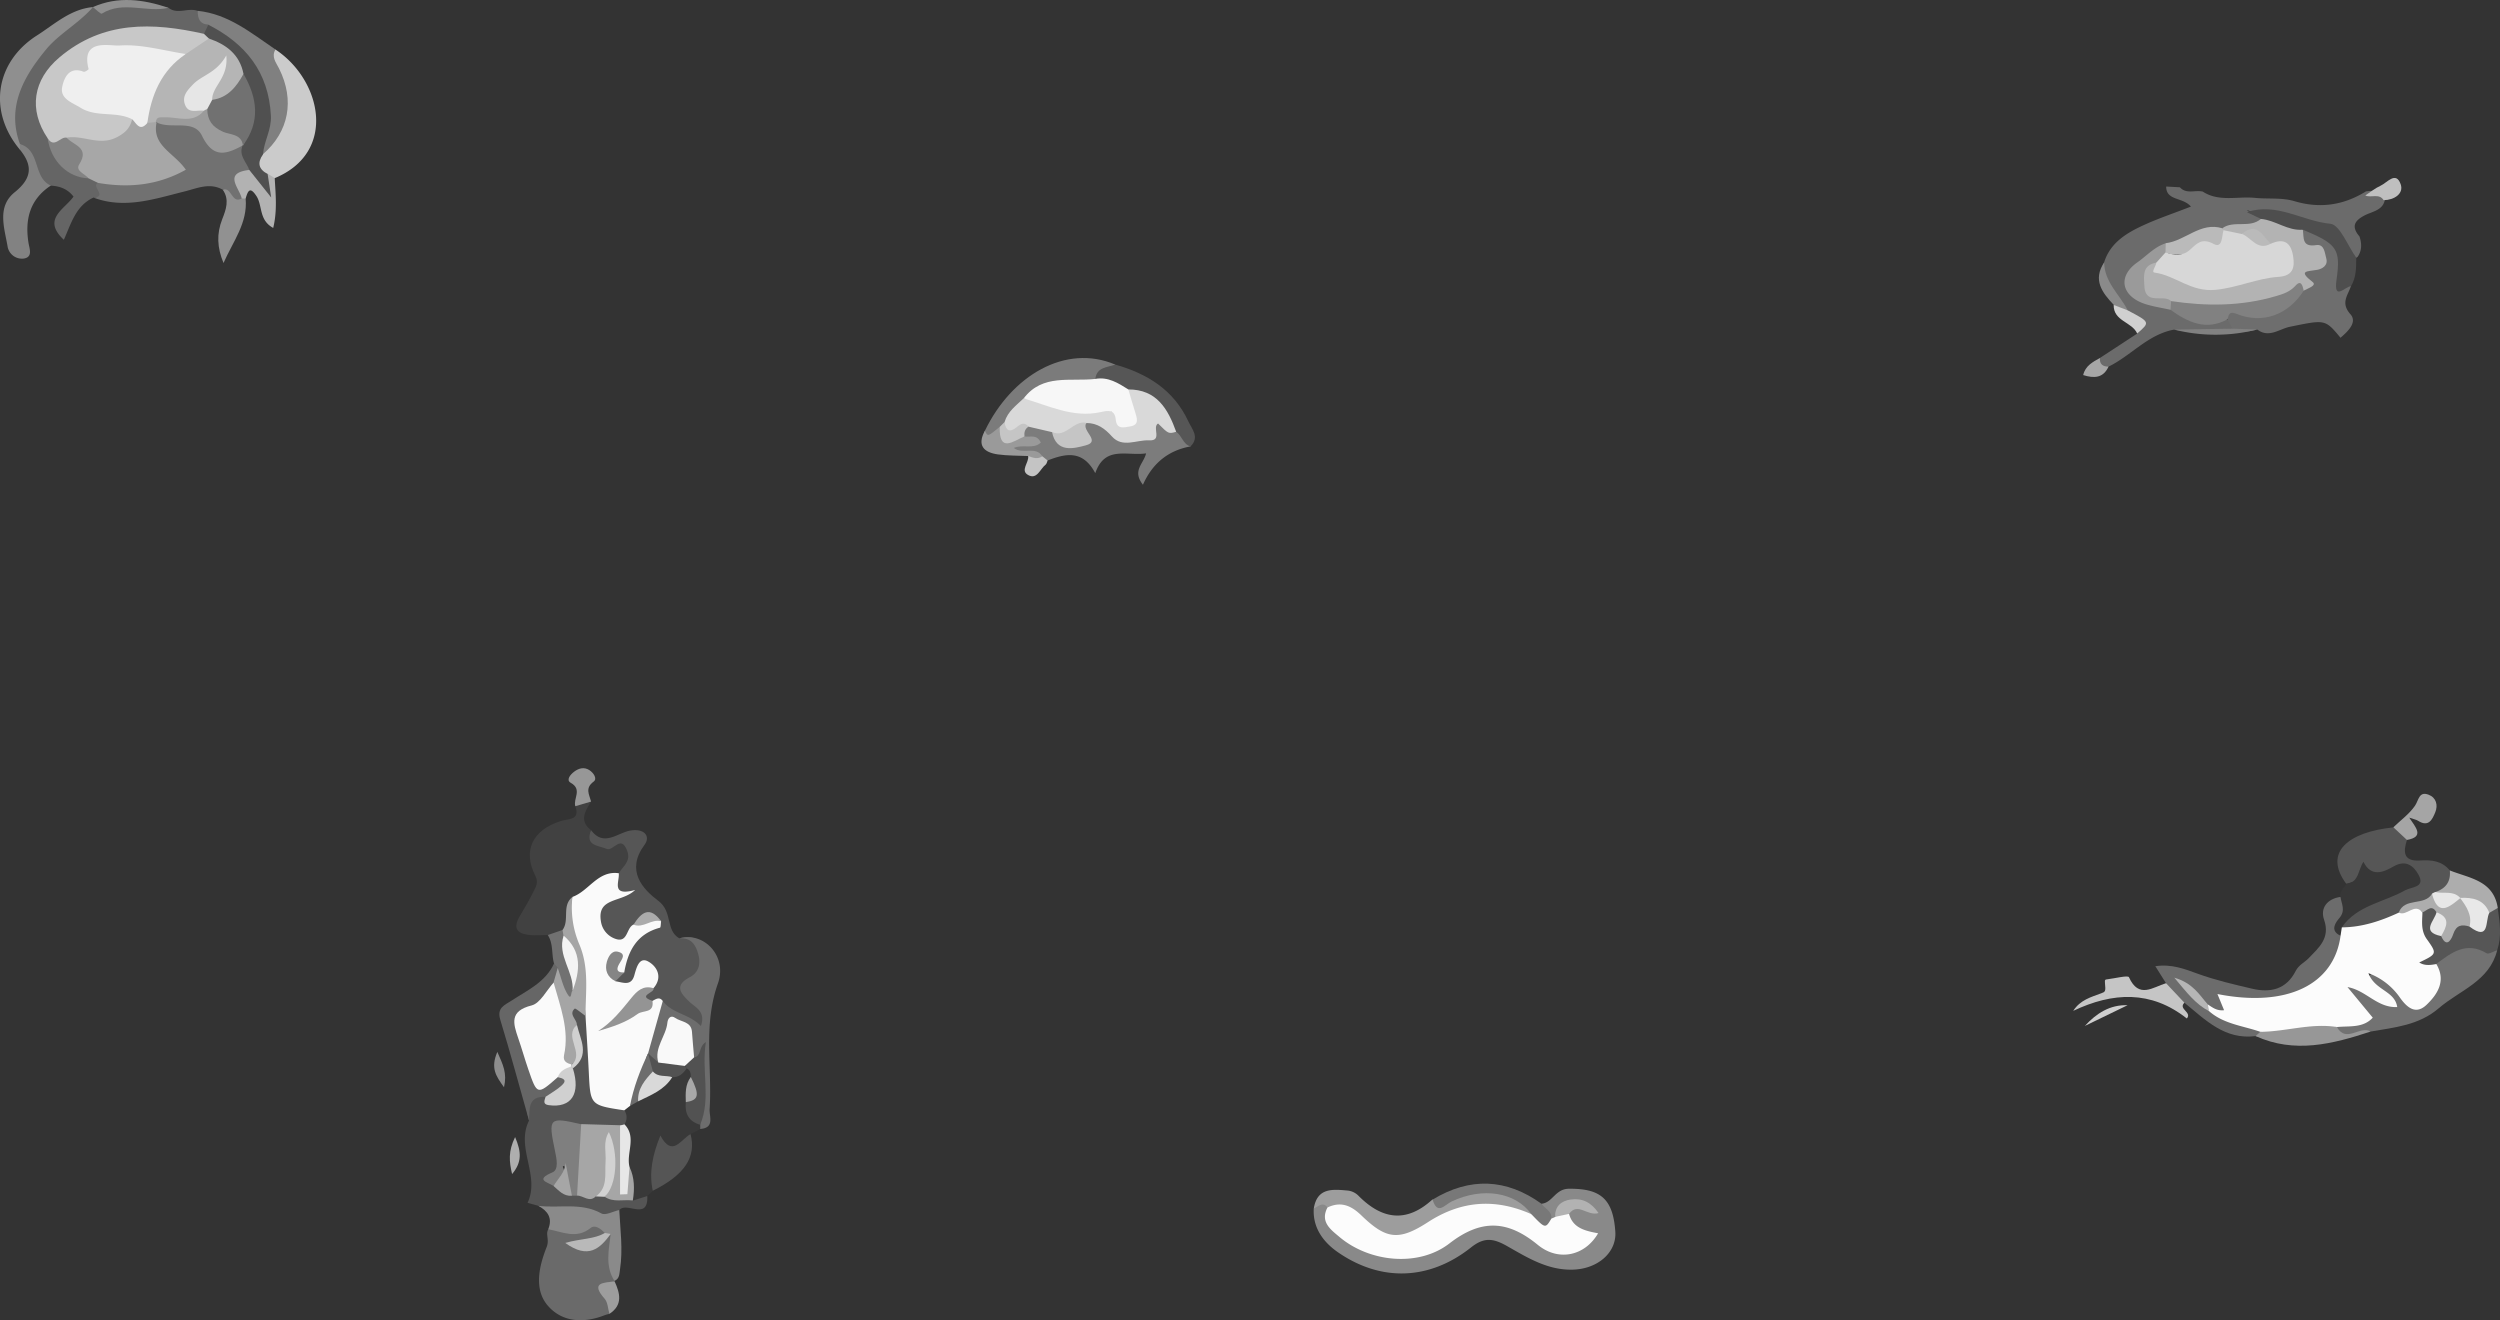 <svg id="Ebene_1" data-name="Ebene 1" xmlns="http://www.w3.org/2000/svg" viewBox="0 0 1313.67 693.73"><rect x="0" y="0" width="1313.67" height="693.73" fill="#333333" stroke="none"/><defs><style>.cls-1{fill:#898989;}.cls-1,.cls-10,.cls-11,.cls-12,.cls-13,.cls-14,.cls-15,.cls-16,.cls-17,.cls-18,.cls-19,.cls-2,.cls-20,.cls-21,.cls-22,.cls-23,.cls-24,.cls-25,.cls-26,.cls-27,.cls-28,.cls-29,.cls-3,.cls-30,.cls-31,.cls-32,.cls-33,.cls-34,.cls-35,.cls-36,.cls-37,.cls-38,.cls-39,.cls-4,.cls-40,.cls-41,.cls-42,.cls-43,.cls-44,.cls-45,.cls-46,.cls-47,.cls-48,.cls-49,.cls-5,.cls-50,.cls-51,.cls-52,.cls-53,.cls-54,.cls-55,.cls-56,.cls-57,.cls-58,.cls-59,.cls-6,.cls-60,.cls-61,.cls-62,.cls-63,.cls-64,.cls-65,.cls-66,.cls-67,.cls-68,.cls-7,.cls-8,.cls-9{fill-rule:evenodd;}.cls-2{fill:#9d9d9d;}.cls-3{fill:#787878;}.cls-4{fill:#fcfcfc;}.cls-5{fill:#b2b2b2;}.cls-6{fill:#7c7c7c;}.cls-7{fill:#7b7b7b;}.cls-8{fill:#565656;}.cls-9{fill:#9a9a9a;}.cls-10{fill:#c4c4c4;}.cls-11{fill:#d9d9d9;}.cls-12{fill:#c5c5c5;}.cls-13{fill:#f7f7f7;}.cls-14{fill:#6b6b6b;}.cls-15{fill:#6e6e6e;}.cls-16{fill:#8a8a8a;}.cls-17{fill:#d0d0d0;}.cls-18{fill:#818181;}.cls-19{fill:#a6a6a6;}.cls-20{fill:#b3b3b3;}.cls-21{fill:#4e4e4e;}.cls-22{fill:#bababa;}.cls-23{fill:#bfbfbf;}.cls-24{fill:#d7d7d7;}.cls-25{fill:#656565;}.cls-26{fill:#717171;}.cls-27{fill:#cbcbcb;}.cls-28{fill:gray;}.cls-29{fill:#8f8f8f;}.cls-30{fill:#828282;}.cls-31{fill:#919191;}.cls-32{fill:#c8c8c8;}.cls-33{fill:#a7a7a7;}.cls-34{fill:#505050;}.cls-35{fill:#838383;}.cls-36{fill:#9b9b9b;}.cls-37{fill:#efefef;}.cls-38{fill:#b5b5b5;}.cls-39{fill:#e6e6e6;}.cls-40{fill:#414141;}.cls-41{fill:#555;}.cls-42{fill:#6a6a6a;}.cls-43{fill:#393939;}.cls-44{fill:#6d6d6d;}.cls-45{fill:#666;}.cls-46{fill:#979797;}.cls-47{fill:#aeaeae;}.cls-48{fill:#8d8d8d;}.cls-49{fill:#fafafa;}.cls-50{fill:#949494;}.cls-51{fill:#858585;}.cls-52{fill:#ababab;}.cls-53{fill:#a5a5a5;}.cls-54{fill:#7f7f7f;}.cls-55{fill:#d2d2d2;}.cls-56{fill:#e7e7e7;}.cls-57{fill:#b9b9b9;}.cls-58{fill:#525252;}.cls-59{fill:#a8a8a8;}.cls-60{fill:#f9f9f9;}.cls-61{fill:#f4f4f4;}.cls-62{fill:#6c6c6c;}.cls-63{fill:#727272;}.cls-64{fill:#373737;}.cls-65{fill:#adadad;}.cls-66{fill:#cecece;}.cls-67{fill:#b6b6b6;}.cls-68{fill:#e8e8e8;}</style></defs><title>scribles1</title><path class="cls-1" d="M832.34,669.52c5.84-.5,7.17-7.81,14.41-7.87,16.48-.15,23.21,5.15,24.38,22.63.72,10.75-9.1,19.52-22.38,19.88s-24-6.44-34.69-12.49c-7.15-4-11.88-4.63-18.75.82-21.83,17.31-47.29,18.22-70,2.49-7.44-5.16-13.28-12.7-12.64-23,2.4-3.85,5-5.63,8.37-.92,7.63,22,36,30.61,59.31,18a22.26,22.26,0,0,0,4.17-2.69c14.57-12.78,29.25-11.27,44-.41,7.76,5.71,16.12,7.66,26.41,4.38-2.31-6.13-10.53-8.06-9.48-15.23,1.21-4.26,3.88-5.72,7.91-4.43-6.84-3.61-9.12,2.64-12.64,6.28a4.56,4.56,0,0,1-3.29.76C834.68,675.64,831.43,673.89,832.34,669.52Z" transform="translate(-22.33 -37)"/><path class="cls-2" d="M719.86,671.45c-2.62-3.3-4.81-.25-7.16.48,1.82-11,10-10,17.86-9.33a9.43,9.43,0,0,1,5.46,2.58c12.43,12.64,25.3,14.63,39,2.11,5.09,2.83,9-1.26,12.71-3,11.73-5.49,22.76-2.09,33.77,1.5,3.78,1.23,7.81,3.74,5.65,9.27-3.63,2.09-7.37,1-10.86-.1-15-4.66-28.55-.84-41.56,6.81-15.87,9.34-24.07,9.06-38.24-2.85C731.4,674.61,725.24,674.27,719.86,671.45Z" transform="translate(-22.33 -37)"/><path class="cls-3" d="M827,675c-8.29-11.59-25.54-14.39-41.89-6.65-3.67,1.74-7.48,7.4-10-1,19.58-11.85,38.68-11.19,57.29,2.23,1.76,2.56,5.46,3.82,5.17,7.74,1.68,3.5.26,5.84-3.28,5.64C829.71,682.65,827,679.81,827,675Z" transform="translate(-22.33 -37)"/><path class="cls-4" d="M827,675c7.34,7.65,7.36,7.66,10.54,2.31a13.86,13.86,0,0,0,2-.86c2.22-1.5,4-5.29,7.29-1.55,2.05,7.57,8.68,8.9,15.25,10.16-6.89,11.87-20.78,15-31.67,6.09-15.77-12.94-29.62-13.78-46.43-.78-16.34,12.64-42.1,9.87-57.8-3.38-4.58-3.86-10.29-7.87-6.31-15.49,7.06-3.35,12.39-1.07,17.82,4.16,13,12.55,19.58,13.51,35,3.53C790.34,667.76,808.14,666.65,827,675Z" transform="translate(-22.33 -37)"/><path class="cls-5" d="M846.81,674.86l-7.29,1.55c-.22-5.63,3.25-8.39,8.11-9.1,6-.87,10.83,1.42,14.68,7.11C856.37,676.24,851.45,668.49,846.81,674.86Z" transform="translate(-22.33 -37)"/><path class="cls-6" d="M647.91,271.58c-11.5,2.08-19.93,8.69-25,20.14-5.81-7.44.3-10.88,1.66-16.49-10.3,1.5-21.63-4.23-26.71,10.4-6.58-12.38-15.65-10.33-25.08-6.65-1.77.84-3.37.27-4.95-.56-4-4.36-9.83-2.82-14.14-3.49-3.45-7.33,8.6-3.15,5.41-9.61a5.15,5.15,0,0,1,3.33-5.61c4.65-1.44,8.75-.07,12.64,2.4,1,.7,1.74,1.65,2.7,2.34,9.49,6.88,13,5.45,14.45-5.89,5.23-3.47,9.37-.69,13.25,2.5,7.52,6.18,14.43,8.34,21.77-.72,5.35-6.61,8.89,2.58,13.67,2.52C645,264.34,647.1,267.46,647.91,271.58Z" transform="translate(-22.33 -37)"/><path class="cls-7" d="M539.87,263.33c14-29,42.36-45.86,68.47-34.76-2.52,4.45-7.23,6.35-10.93,9.43-11.28,3.34-24.44-.38-34.06,9.12-4.34,3.71-7.8,8.22-11.43,12.59-1,1.4-2.17,2.74-3.33,4.06-2.49,2.08-4,6.48-8.21,4.77C538.42,267.76,539.27,265.18,539.87,263.33Z" transform="translate(-22.33 -37)"/><path class="cls-8" d="M597.88,236.08c.78-6.28,6.3-5.94,10.46-7.51,16.8,4.76,30.73,13.31,38.39,29.78,1.92,4.14,6.11,8.36,1.18,13.23-4-1.09-4.47-5.69-7.55-7.7-8-7.66-12.7-19.58-26.15-20.18C608.75,241.2,602.22,241,597.88,236.08Z" transform="translate(-22.33 -37)"/><path class="cls-9" d="M539.87,263.33c1.46,3.18,1.46,3.18,7.74-2,1.85,8.18,8.79,3.08,13,5,2.87.56,6.56-1.4,8.64,3.25-4,3.68-9.4.69-14.2,2.8,4.69,3.68,11.51-1.26,15,4.42-2.6,4.74-5,2.36-7.47-.17-5.3-.25-10.64-.13-15.88-.85C539.25,274.74,535.62,271.06,539.87,263.33Z" transform="translate(-22.33 -37)"/><path class="cls-10" d="M562.59,276.6c2.47.93,4.94,1.91,7.47.16l2.76,2.22c-.34.72-.48,1.7-1,2.13-2.94,2.22-4.55,8.18-9.29,5.47C558.26,284.17,563.19,280,562.59,276.6Z" transform="translate(-22.33 -37)"/><path class="cls-11" d="M615.23,241.63c14.95,0,20.82,10.25,25.14,22.25-4,1.16-4,1.16-9.52-4.35-3.33,2,2.55,9.25-4.74,8.86-6.55-.35-13.92,4.12-19.45-2-3.79-4.22-7.7-7.08-13.43-7.12-5.7,2.87-9.71,12.11-18.1,4.8L562.8,261.2c-3.66-1.38-4.68,2.92-7.39,3.46-5,1-7.51-.37-5.21-5.9,1.6-5.53,6.14-8.71,10-12.44,18.42,1.71,36.73,4.06,54.93,8.85C616.84,251.38,612.45,246.36,615.23,241.63Z" transform="translate(-22.33 -37)"/><path class="cls-12" d="M575.13,264c7.35,3.39,11.22-6.4,18.1-4.8-3,4,7.93,9.64-.38,11.82C586.68,272.66,577.42,275.24,575.13,264Z" transform="translate(-22.33 -37)"/><path class="cls-12" d="M550.2,258.77c.62,4.54,2.62,5.78,6.41,2.66,2-1.67,4-2.91,6.19-.23-1.94,1.19-2.38,3-2.15,5.11-5.93,2.48-13.38,8.91-13-5Z" transform="translate(-22.33 -37)"/><path class="cls-13" d="M615.23,241.63c1.18,3.93,2.31,7.88,3.54,11.79,1,3.26,2.41,6.91-2.63,7.65-2.82.41-7,1.91-7.51-3.51-.53-5.58-4-4.88-8-4-14.42,3.16-27.18-3.36-40.39-7.22,9.93-13.1,24.61-8.7,37.68-10.24C604.63,234.89,609.92,238.3,615.23,241.63Z" transform="translate(-22.33 -37)"/><path class="cls-14" d="M1164.79,210.2c-13.75,2.48-22.6,13.66-34.49,19.45-1.8,1.48-3.58,1.56-5.07-.34-1.13-1.45-.66-2.91.51-4.18l19.66-12.87c3.42-7.57-4.66-8.14-7.33-12-4.83-7.89-13.9-14.09-10.1-25.39,3.25-10.29,11.64-15.34,20.56-19.46,7.71-3.56,15.82-6.26,25.06-9.85-4.26-5.07-13-2.94-13-10.54l7.2.39c3.43,3.79,8,1.31,12,2.26,8.56,5.57,18.28,2.39,27.42,3.31,6.88.69,14.09-.25,20.77,1.73,13.43,4,25.8,2.16,37.56-5.13,3.77-.54,7.41-.62,10.06,2.81,0,7-6.41,7.58-10.67,9.76-5.74,2.94-7,6.11-2.76,11.11,1.22,3.7,1.34,7.3-.95,10.68-1,.83-2.74,1.4-3.25.49-12.15-21.66-35.52-18.24-55-25.05,2.65,2.69,8.46-.53,7.89,5.58-4.75,7.26-12.87,4.1-19.27,6.26-11.16-1.61-19.74,6-29.77,8.41-4.68,1.88-7.92,5.91-12.35,8.26-4.25,2.26-6.92,6.38-6,11.31.86,4.71,5.35,5.93,9.39,7a90.77,90.77,0,0,0,10.89,2.53c9.12,6.62,19.74,7.75,30.53,8.32,1.37,2.28,3.59,4.68-1,6C1183.79,210.65,1174.24,212,1164.79,210.2Z" transform="translate(-22.33 -37)"/><path class="cls-15" d="M1257.67,187.35c-1.53,4.83-5.61,8.75-.26,14.77,3.75,4.23-1.31,9-5.22,12.36-8.16-9.87-8.1-9.52-26.61-5.77-5.5,1.12-11.06,6.12-17.15,1.42-4.4,1.18-8.78,1.86-13.06-.43l-2.5-4.94c-2.61-5.94,1-6.73,5.2-5.47,13.36,4,24-.07,32.82-10.19.88-.83,2.76-2,2.59-2.33-4.7-8,2.2-10.56,7.1-13.69-3.42-5.73-16.63-6.23-7.57-16.51,15.61,3.19,21.16,9.35,20.78,24A6.66,6.66,0,0,0,1257.67,187.35Z" transform="translate(-22.33 -37)"/><path class="cls-16" d="M1128,174.87c.09,10.38,8.12,16.86,12.38,25.19-3.73,2.41-5.55-.1-7.3-2.82C1126.93,190.79,1121.89,184.09,1128,174.87Z" transform="translate(-22.33 -37)"/><path class="cls-17" d="M1133,197.24l7.3,2.81c11.92,6.26,11.92,6.26,5.05,12.2C1142.68,206.1,1132.82,205.82,1133,197.24Z" transform="translate(-22.33 -37)"/><path class="cls-18" d="M1195.37,209.71l13.06.43a89,89,0,0,1-43.64.06Z" transform="translate(-22.33 -37)"/><path class="cls-19" d="M1125.74,225.13c-.2,3.25,1.55,4.52,4.56,4.52-2.8,6.07-7.59,6.24-13.33,4.44C1118.1,229.21,1122,227.22,1125.74,225.13Z" transform="translate(-22.33 -37)"/><path class="cls-20" d="M1232.41,157.71c.57,4.15-.6,9.29,6.93,8.09,4.43-.7,4.54,4.07,5.37,7,1.08,3.77-2.27,5.57-4.83,6-5.15.93-10.25.22-2.34,6.39,2.37,1.85-2.58,3.35-4.66,4.53-22.18,11.37-45.52,12.08-69.43,7.56-8.53-1.74-19.12-1.19-17.14-14.92.69-4.74,2.13-9,8.33-8.5,15.52,13.67,50,16.48,65.63,4.28,7.06-5.52,3.07-9.73-4.34-11.2-5.36-1.5-8.84-8.7-15.86-5.16-3.69.54-7.09.21-9.51-3.12-.16-.58-.32-1.16-.48-1.74,6.11-4.37,14.39.25,20.3-4.91C1219.26,148,1225.83,152.86,1232.41,157.71Z" transform="translate(-22.33 -37)"/><path class="cls-18" d="M1163.18,195.22c18.54,2.75,36.86,2.75,55.1-2.62,4.1-1.21,7.31-2.25,10.31-5.54s3.71.31,4.28,2.67c-8.19,12.81-21.73,17.7-35.28,12.2-3.8-1.54-4.14.29-4.74,2.85-11.3,6.14-20.82,1.59-30-5C1161.47,198.16,1161.45,196.63,1163.18,195.22Z" transform="translate(-22.33 -37)"/><path class="cls-21" d="M1232.41,157.71c-8,.68-14.36-5-22-5.67L1203,148.5c15.57-5.38,29.13,4.73,43.81,6.07,5.05.46,9.13,11.58,13.65,17.82-.05,5.15.07,10.33-2.76,15-3.06.08-9.26,8.15-7.59-3.47C1252.42,167.74,1250.34,165.16,1232.41,157.71Z" transform="translate(-22.33 -37)"/><path class="cls-9" d="M1163.18,195.22l-.32,4.57c-4.41-1-8.91-1.64-13.2-3-12.47-4-14.93-14.43-4.19-21.94,4.81-3.36,9-8.17,14.87-10a4.34,4.34,0,0,1,1.41,4.65,8.35,8.35,0,0,1-6.27,5.49c-7.53,1.36-6.63,6.82-6.34,12.36C1149.67,197.62,1159.19,191.39,1163.18,195.22Z" transform="translate(-22.33 -37)"/><path class="cls-22" d="M1160.24,169.66q.05-2.44.1-4.87c10.29-1.19,18.22-11.35,29.75-7.84l.62,1c1.44,2.22,2.06,4.6.38,6.88C1188,169.13,1165.44,172.55,1160.24,169.66Z" transform="translate(-22.33 -37)"/><path class="cls-23" d="M1265.22,139.71c2.67-1.74,5.17-3.85,8-5.11,3.44-1.52,8.07-7.92,10.59-.79,1.73,4.88-3.29,8.31-8.95,8.38C1272.44,138.38,1268.29,141.16,1265.22,139.71Z" transform="translate(-22.33 -37)"/><path class="cls-24" d="M1160.24,169.66c4.43,1.37,8.8,2.17,12.74-1.32,3.6-3.2,6.19-6.58,12.57-3.15,4.69,2.52,4.24-4.06,5.16-7.22l9.67,2c6.52-2.64,9.14,6.22,15.13,5.13,6.72-3,10.5-1,11.76,6.38,1.09,6.42-.3,10.51-7.63,11-11.28.73-21.55,5.7-33.13,6.82-13,1.26-21.05-7.59-32.07-9.07-1.8-.24.76-3.39,1-5.25Z" transform="translate(-22.33 -37)"/><path class="cls-22" d="M1215.51,165.06c-7,3.95-10.14-3.27-15.13-5.13C1208.3,153.15,1211.24,161.07,1215.51,165.06Z" transform="translate(-22.33 -37)"/><path class="cls-25" d="M110.84,41.09c4.79,3.74,10.41-.26,15.39,1.66,2.44,2.39,5.25,4.49,6.32,8a6.29,6.29,0,0,1-3.92,5.63,201.17,201.17,0,0,0-43.24-.77C69.74,57.17,58.26,66,49.34,77.65c-6.84,9-5.08,19.62-.49,29.57,2.92,10.5,7.81,19.17,19.73,21.35A10.32,10.32,0,0,1,74.29,132c3.57,8.7,3.57,8.7-2.84,8.81C62.09,145.14,59.7,154.56,55.88,163c-11.71-10.87.38-16,5.08-22.69-3.15-4.09-7.26-5.51-11.93-5.76-4,1.58-7.62-1-7.52-3.76.28-8.47-6.63-12.45-9.94-18.61-6.35-12.92-.95-38,12.06-50.55A139,139,0,0,1,71.18,40.72h0C84.42,38.54,97.63,39.41,110.84,41.09Z" transform="translate(-22.33 -37)"/><path class="cls-26" d="M71.45,140.84c7.57-.46-1.51-6.11,2.4-7.71,10.75-2.92,22.09-1.43,32.84-4.45,2.38-.67,5.46-.46,6.57-2.85,1.69-3.65-2-5.43-4.11-6.66-7.76-4.48-8.81-10.31-4.71-17.73,11.09-2.86,21.48-2.18,28.61,8,4.58,6.53,10.54,2.2,15.76,3.31A16.69,16.69,0,0,1,154,126.45c-5.85,4-3.65,9.84-3.5,15.22-7.34,6.51-6.7-4.92-11.13-5-6.92-3.85-13.44-.71-20.14.95C103.5,141.52,87.86,147,71.45,140.84Z" transform="translate(-22.33 -37)"/><path class="cls-27" d="M167.05,63c24.15,15.9,32.77,53.91-.34,67.6a10.44,10.44,0,0,1-5.39-1.19c-5.39-3.52-5.41-7.92-2.1-12.87,12.22-12.27,13.33-26.35,6.91-41.73C164.45,70.83,161.39,66.55,167.05,63Z" transform="translate(-22.33 -37)"/><path class="cls-28" d="M167.05,63c-2.2,3.92.22,6.66,1.92,10,8.38,16.76,5.09,33.31-8.44,45-2.78-3-1.18-6.18-.67-9.39,3.3-20.53-1.71-37.78-19.91-49.7-3.54-2.32-6.72-4.87-8.16-9-4.7-.22-5.56-3.39-5.57-7.22C142.39,44.37,154.38,54.4,167.05,63Z" transform="translate(-22.33 -37)"/><path class="cls-29" d="M71.18,40.72c-7.3,8.45-17.79,14-24.53,22.15-11.44,13.83-21.14,30-13.81,49.87a1.71,1.71,0,0,1,.67,1.93c-.25.61-.49.93-.74.94-16.8-20-13-46,9-60C51.06,49.69,59.41,41.78,71.18,40.72Z" transform="translate(-22.33 -37)"/><path class="cls-30" d="M32.76,115.6c0-1,0-1.92.07-2.87,10.94,3.14,6.69,17.57,16.2,21.77-11,7.3-13.69,17.71-11.72,30.14.46,2.88,2.42,7.4-2.4,8.21a7.66,7.66,0,0,1-8.52-5.92C24.75,157,20.49,145.71,30.07,138,39.16,130.66,39.64,124,32.76,115.6Z" transform="translate(-22.33 -37)"/><path class="cls-31" d="M139.36,136.7c4.82-1.73,4.56,7.64,10,4.58q1.08-1.84,2.05.05c1.16,12.84-6.63,22.49-11.63,33.88-3.38-8.17-3.7-15.38-.65-23.1C141,147.35,143.09,141.88,139.36,136.7Z" transform="translate(-22.33 -37)"/><path class="cls-5" d="M151.4,141.34l-2.05-.05c-1.26-5.69-10-13.38,4-15a8.8,8.8,0,0,1,7.74,6,22.2,22.2,0,0,1,1.85-4l3.75,2.25c.44,8.54,1.42,17.11-.8,26.23-7.58-4.09-5.55-11.61-8.74-16.63C153.7,134.81,152.6,137.19,151.4,141.34Z" transform="translate(-22.33 -37)"/><path class="cls-29" d="M110.84,41.09c-11.45,2.77-23.75-3.93-35,3.07-.61.38-3.09-2.23-4.7-3.44C84.46,34.83,97.66,36.69,110.84,41.09Z" transform="translate(-22.33 -37)"/><path class="cls-32" d="M47.39,109.69c-10.22-15.14-7.65-30.82,6.1-42.47,23-19.48,49-18.51,76-12.44,2.42-.63,3.3.74,3.66,2.79-2.14,6.1-7.59,7.52-12.89,9.17-9.55.07-18.94-1.6-28.41-2.55-8-.8-18.1-3.13-20.37,9.64-.52,3-3.21,3.46-5.7,4-3,.6-5.86,1.48-6,5.18-.11,3.94,2.86,5.76,5.82,7.33,6.41,3.41,13.44,3.94,20.51,4.32,2.52.14,4.9.87,6.43,3.18.45,10.69-10.52,18.57-23,16.22-3.54-.67-6.88-2.48-10.64-1.75C54.69,113.24,49.71,117.31,47.39,109.69Z" transform="translate(-22.33 -37)"/><path class="cls-33" d="M57.32,109.34c8.72-1.55,17.19,4.58,26.45-.25,4.62-2.41,6.88-4.95,8-9.41,2.44-.24,4.85.53,7.3.22a9,9,0,0,1,4.43.39l1.11,1c-2.58,12.37,9.24,15.93,15.37,24.9-14.76,8.26-30.08,9.68-46.17,6.91l-5-2.42c-3-1.45-8.46-1.72-7-6.38C63.86,117.79,58.35,114.42,57.32,109.34Z" transform="translate(-22.33 -37)"/><path class="cls-34" d="M132.08,57.25l-2.58-2.47L131.79,50c19.66,10,31.75,24.92,32.89,47.89.36,7.38-3.67,13.33-4.15,20.24-3.11,4.35-2.37,7.8,2.43,10.29.48,3.15,1,6.29,1.88,12.36l-11.48-14.44c-1.5-4.2-5.78-7.64-3.52-12.88-.06-.57-.12-1.14-.18-1.71,3.7-11.58,5.12-23-1.69-34.11C146.33,68,137.75,63.75,132.08,57.25Z" transform="translate(-22.33 -37)"/><path class="cls-35" d="M57.32,109.34c3.45,4,12.36,5.06,6.65,14-2.23,3.5,3,4.94,4.85,7.35-10.87-.32-19.85-9.13-21.43-21C50.9,115.18,54,108.63,57.32,109.34Z" transform="translate(-22.33 -37)"/><path class="cls-36" d="M149.85,113.44c-8.62,4.68-15.52,7-21.39-5.12-4.3-8.92-16.18-3.13-23.81-7l-.52-.2c-2.08-5.17,1.15-5.35,4.86-5.3,7,.09,14,.19,20.78-1.94A4.68,4.68,0,0,1,133,95.1c2.85,4.6,6.92,7.6,11.77,10,3.08,1.52,8.68,2.37,5.25,8.35Z" transform="translate(-22.33 -37)"/><path class="cls-37" d="M99.76,101.61c-4,4.72-5.68.28-7.94-1.93-8.51-4.4-18.78-.85-27.14-6.05-4.44-2.76-11-4.73-9.65-11.07C56,78,58.59,71.7,66.3,74.71c.61.24,2.64-1.16,2.58-1.43-4.2-16.34,11.14-12,16.3-12.37,11.44-.79,23.18,2.71,34.8,4.47A265.07,265.07,0,0,0,99.76,101.61Z" transform="translate(-22.33 -37)"/><path class="cls-38" d="M99.76,101.61c2-14.73,7.34-27.59,20.22-36.24l12.1-8.12c9.2,3.12,16.21,8.4,18.2,18.58-1.37,9.18-5.35,15.52-15.92,14.69-4.44-4.53-.33-8.26,1.08-12.19-13.79,6.77-14.38,8.42-6,16.87-5.77,7-13.67,3.19-20.52,3.45-2.8.1-4.16-.5-4.75,2.47Z" transform="translate(-22.33 -37)"/><path class="cls-26" d="M133.82,89.47c8.31-1.13,12.77-6.92,16.47-13.63,7.29,12.6,9,25.15-.31,37.61-.72-6.17-6.88-5.61-10.4-7.18-5.82-2.6-8.23-6.1-8.35-12C130.08,91.61,130.22,89.62,133.82,89.47Z" transform="translate(-22.33 -37)"/><path class="cls-39" d="M133.82,89.47l-2.59,4.84a7.46,7.46,0,0,0-1.81.9c-3.39-.58-7.85,1.69-9.77-2.93s1.11-7.8,4-10.82c4.82-5.07,12.38-6,17.59-15.32C142.46,78.12,133.73,82.21,133.82,89.47Z" transform="translate(-22.33 -37)"/><path class="cls-8" d="M332.91,473.24c6.65,8.95,13.87,1.4,20.51.21,7.51-1.34,10.9,3,7.6,7.46-10.06,13.59-1,23.26,7.31,29.51,7.58,5.73,3.64,15.4,10.93,19.64,4.74-1.08,9.07-1.35,11.48,4.23,2.11,4.91,3.16,10.42-.63,14.12-6.13,6-6,10.33,0,16.24,2.46,2.41,6.12,7.06,2.24,10.94-3.23,3.23-7,.05-10.22-1.63-4.35-2.29-9.48-3.51-12.12-8.31-.75-5.92-3.62.69-5.11-.84-9-1.83-3.35-6.56-2.09-10.45.7-2.29,2.09-5-.37-6.65-2.28-1.55-3.41,1-4.43,2.61-3.11,4.8-7.06,6.43-12.34,3.55-2.16-3.26.83-5.24,1.87-7.72,2.38-10.74,8.9-18.47,17.68-24.45-4.7-3.42-5.86,1.6-8.31,3.42-3.36,4.32-6.7,9.11-13.22,6.75-5.14-1.86-8.16-5.93-7.94-11.48.25-6.13,2.2-12.21,9.2-12.89,6.08-.59,1.4-2.18.79-3.35-1.53-2.94,0-5.66.39-8.47,3.83-7.5,3.67-11.45-6.89-11.1C333.79,484.75,325.33,482.4,332.91,473.24Z" transform="translate(-22.33 -37)"/><path class="cls-40" d="M332.91,473.24c-3.3,8.31,3.73,7.9,8.18,9.82,3.49,1.51,7.37-7.72,10.73.79,2.29,5.82-2.17,8.3-4.32,12-7.3,5.09-15.16,9.39-21.93,15.23-3.51,4.58-2.4,11.24-6.91,15.36-2.51,2-5.24,3.09-8.46,1.87-2.89,0-5.79.28-8.67.08-6.9-.48-10.31-3.05-5.91-10.24,2.58-4.22,5-8.56,7.23-13,1.27-2.47,2.46-4.71.77-8-6.75-13.14-1.42-24.19,13.58-28.77,4.09-1.25,10.07-.32,7.45-7.81,2.2-2.71,4.93-3.64,8.29-2.44C329.88,463.21,326.43,468.22,332.91,473.24Z" transform="translate(-22.33 -37)"/><path class="cls-41" d="M305.24,670.63l-5.69-1.6c6.77-14.28-6.38-28.91.77-43.19-1.57-6-2.92-11.87,5.25-14.24,14,4.42,16.09,2.72,16.57-13.74,3.69-7.31,2.7-14.59-.16-21.87-.85-3.45-2.42-7.57,1.06-9.84,3.78-2.48,6.35,1,8.58,3.75,3.55,8.6,2.62,17.87,2.19,26.59-.64,12.94,4.47,19.84,16.58,22.52,3.67,3.06,4.2,6.33.66,9.87a10.8,10.8,0,0,1-3.47,1.6c-6.77,1.44-13.49-.09-20.23-.41-4.1,0-8-1.31-13-1.83,3.37,10.35,4.06,20.12-.18,29.69,2.9,1.63,5.45,3.83,8.8,4.37,1,.12,2.07.32,3.09.51,3.46.75,6.9,1.62,10.5.81a15.69,15.69,0,0,1,4.76.22,41.59,41.59,0,0,0,12.9,1c2.76,0,5.58-.77,8.23.61.58,13.31-10.9,2.73-14.68,7.41-10.39,10-21.44-.62-32.19.85C312.4,674.1,308.63,671.92,305.24,670.63Z" transform="translate(-22.33 -37)"/><path class="cls-42" d="M342.57,727.4a20.88,20.88,0,0,0-2.39.65c-10.94,4.36-22.26,3.84-29.85-4.8-7.85-8.92-4.48-21.48-.74-31,1.53-3.9-.68-6.52.83-9.33,7.8-2.89,16.24-.51,24.18-3.09,2.67-.87,5.49,1.33,6.57,4.48-2.15,5.06-7.42,5.13-12.05,7.22,6.45.36,9.74-4.51,14.31-6.76,2.51,4.15,3.32,15.5,1.8,25.33l.06.2C338.2,715,345,721.95,342.57,727.4Z" transform="translate(-22.33 -37)"/><path class="cls-43" d="M350.45,627.78a6.41,6.41,0,0,0-.05-7.32,7.2,7.2,0,0,1,2.19-4.17,24.59,24.59,0,0,1,5.29-3.75,73.57,73.57,0,0,0,16.47-10.69c2.88-1.78,5.65-3.78,9.12-4.29,2.82.47,3.38,2.51,3.41,4.91-.51,4.64-2.87,9-1.88,13.88.54,4.43,3.66,7.45,5.93,10.94a2.65,2.65,0,0,1-.68,3l-5.09,2.68c-2.6,4.71-4.71,10.11-11.89,8.2-5.5-1.46-4.64,3.49-5.39,6-1.52,5,.9,10.8-2.56,15.61l-2.92,2.72-7.57,2.4c-4.08-5.21-2-12-4.36-17.58C349.35,642.76,348.94,635.27,350.45,627.78Z" transform="translate(-22.33 -37)"/><path class="cls-44" d="M390.26,630.24a18.05,18.05,0,0,0,0-2.24c-.74-11.39-1.51-22.74.53-34.15.53-2.95-1.79,1.06-2.62-.25-1.56-.75-2.4-2.12-3.39-3.42-3-4-.9-12.8-7.25-12.24-4.84.43-4.62,8.59-6.69,13.29a15.94,15.94,0,0,1-2.32,4.24c-4.22,1.56-5.05-1.75-6.35-4.4-.68-10.39.84-20.14,8.46-28,5,6.62,13.87,6.63,20,13.09,2.64-7.72-2.72-9.59-5.95-12.7-4.48-4.32-8.5-8.48.25-13.05,4.27-2.23,5.76-6.54,4.38-11.76-1.43-5.44-3.89-9-10.07-8.55,12.66-3.77,25.51,9.11,20.32,23.7-7.87,22.09-2.91,44.08-4.35,66.05C395,623.7,398,629.68,390.26,630.24Z" transform="translate(-22.33 -37)"/><path class="cls-45" d="M309,613.34c-9.5-.42-8.31,6.57-8.67,12.49-5-17.67-9.77-35.41-15.12-53-1.89-6.21,2.1-7.58,5.86-10,8.36-5.48,17.9-9.69,22.42-19.59,2.29-.26,3.14,1.22,3.71,3.06.48,3.18-.72,5.91-2.32,8.52-4.63,5.63-8,12.45-15.31,15.54-3.79,1.6-3.9,4.77-2.84,8.29,1.65,5.49,3.82,10.88,5.16,16.39,2.14,8.77,6.62,10,13.89,6.21,3.21.36,6.14,1.45,4.44,5.32C318.17,611.18,315.26,615.28,309,613.34Z" transform="translate(-22.33 -37)"/><path class="cls-16" d="M345.22,710.09c-5.06-7.87-2.93-16.32-2-24.68q-1.93,2-3.07-.54c-2.09-2.12-5.1-4.52-7.46-2.62-7.5,6.06-14.85,2-22.29.68,2.38-5.83-.19-9.57-5.17-12.3,11,1.39,22.47-1.95,33.14,4,2.12,1.19,6.2-1.12,9.37-1.81.5,10.37,2,20.69.39,31.13C347.75,706.5,347.93,708.84,345.22,710.09Z" transform="translate(-22.33 -37)"/><path class="cls-41" d="M365.34,662.7c-2.06-9.68-.12-18.86,4-29,6.29,11.67,10.66,2.05,15.85-.76C388.35,645,382.06,654.41,365.34,662.7Z" transform="translate(-22.33 -37)"/><path class="cls-46" d="M332.93,458.2l-8.29,2.44c-1.23-3.95,3.84-8.8-2.41-12.31-2.51-1.4-.39-4.19,1.82-5.85,2.6-1.95,5.34-2.5,8-.79,2.07,1.34,4.35,4.45,2.18,6.05C329.58,451.18,332,454.58,332.93,458.2Z" transform="translate(-22.33 -37)"/><path class="cls-26" d="M315.44,545.55l-2-2.32c-1.39-4.9-.27-10.35-3.28-14.89l7.79-2.69a7.62,7.62,0,0,1,2.31,3.27c-.05,10.12,6.62,19,5.3,29.41-1.84,5.41-4,6.89-8,1.3C314.46,555.14,318.14,549.91,315.44,545.55Z" transform="translate(-22.33 -37)"/><path class="cls-2" d="M342.57,727.4c-.79-2.68-.83-6-2.51-7.93-7.75-8.75-.41-8.36,5.22-9.17C348.14,716.59,349.73,722.69,342.57,727.4Z" transform="translate(-22.33 -37)"/><path class="cls-47" d="M293,634.49c3.35,7.89,3.63,13.19-1.58,19.45C289.87,647.31,289.33,642,293,634.49Z" transform="translate(-22.33 -37)"/><path class="cls-48" d="M283.66,589.73c3,6.81,5.22,11.11,3.51,18.59C282.91,602.37,280,598.33,283.66,589.73Z" transform="translate(-22.33 -37)"/><path class="cls-49" d="M370.6,563l-7.72,27.5q0,.87,0,1.75c.57,10-4.87,17.76-9.49,25.85l-3,2.34c-17.89-2.7-17.84-2.7-18.67-20.07-.47-9.87-1.14-19.72-1.72-29.58-1.21-20.95-11.59-40.88-6.9-62.48,8.69-3.06,13.34-14,24.37-12.46.5,4.47-4.38,12.33,8.62,8.8-7.11,6.82-20.13,3.66-18,16.45a11.4,11.4,0,0,0,7.52,9.19c6.72,2.47,5.74-5.75,9.59-7.43,4.7-1.75,9.08-6.09,14.52-1.78-.19,1.18-.14,3.27-.6,3.4C357,527.68,352.27,536.69,350.35,548c-4.43,3.13-5.11-.32-6-3.71-1.24,3.27.21,5.78,1.38,8.34,3.82.52,8.27,2.84,9.93-3.18,1.09-3.94,2.54-9.73,7.14-7.29s8.1,8.21,2.84,14.18c-10.52,2.53-12.35,15.14-20.19,17.78,4.37-4.91,12.55-7.16,19.71-11.17C367,562,368.84,560.57,370.6,563Z" transform="translate(-22.33 -37)"/><path class="cls-50" d="M365.17,562.91c1,6.71-4.87,4.76-7.76,6.88-6.41,4.68-13.41,6.81-20.81,9,7.24-4.54,12.3-11,17.49-17.39,2.9-3.57,6.19-6.84,11.56-5.14C366.91,558.61,356.73,560.09,365.17,562.91Z" transform="translate(-22.33 -37)"/><path class="cls-51" d="M345.73,552.61c-4.33-2.15-5.72-5.93-4.53-10.2.71-2.55,2.47-6.09,5.74-5.33,4.82,1.12,2,4.18.68,6.56-1.75,3.14-.75,4.5,2.72,4.34Z" transform="translate(-22.33 -37)"/><path class="cls-52" d="M369.74,521.11c-5.09-1.48-9.35,3.86-14.52,1.78C359.33,516.32,363.82,512.86,369.74,521.11Z" transform="translate(-22.33 -37)"/><path class="cls-53" d="M323.13,508.34a49.23,49.23,0,0,0,3.72,25.13C332,545.81,330,558.3,330,570.82c-2-1.35-5.28-4.17-5.68-3.81-3.31,3,1.09,5.53,1.15,8.5-2.78,3.2-.3,6.28.42,9.27,1.17,4.81,1.15,9-3.66,11.83-2.79.44-5.61-.62-5.45-3.33.83-13.51-5.43-26.33-3.61-39.87l2.24-7.85c1.62,4.57,2.6,9.52,5,13.61s1.75-1,2.75-1.49c2.46-10.33-1.74-19.58-4.73-29-.17-1-.35-2-.52-3C321.77,520.49,317.35,512.9,323.13,508.34Z" transform="translate(-22.33 -37)"/><path class="cls-19" d="M353.13,650.21c2.68,5.66,2.7,11.59,1.73,17.61-5-.66-10.24,1.21-14.85-2,5.28-6.48,1.87-14.16,3.05-21.21-1.39,7.43,3.81,17.2-7.62,21-3.43,3.51-6.57-.42-9.87-.37-5.08-12.85-2.47-25.27,2.16-37.56l20.43.6c4.32,6.45,1.4,13.69,2.23,20.53C350.62,650.9,349.69,654.89,353.13,650.21Z" transform="translate(-22.33 -37)"/><path class="cls-54" d="M327.72,627.74l-2.17,37.56-2.71,0c-5.41-4.08-4.26-9.64-3.77-12.41.59-4.37-1.17-3.09-1-2.77,2.38,5.14-.17,8.17-4.84,10.07-3.19-2.06-10-3.17-.61-7.15,3.39-1.44,2.24-7,1.33-11.31C310.29,624.21,310.82,623.88,327.72,627.74Z" transform="translate(-22.33 -37)"/><path class="cls-55" d="M335.42,665.68c6.42-4.72,4.63-11.68,5.11-18.12.38-5.14-1.46-10.59,1.74-15.68,5.43,11.1,4.18,28.43-2.28,34Z" transform="translate(-22.33 -37)"/><path class="cls-56" d="M353.13,650.21,352,664.5l-3.85.15v-36.3a12.53,12.53,0,0,0,2.31-.56C357.07,634.58,351.24,642.86,353.13,650.21Z" transform="translate(-22.33 -37)"/><path class="cls-17" d="M309,613.34c2.89-2,6.06-3.7,8.6-6.08,3.1-2.91.32-3.67-2.12-4.23-.82-5.34,2.24-6.4,6.62-6l1.26,1.36c4.17,13.4-.78,20.94-12.66,19.34C307.28,617.27,308.53,615.19,309,613.34Z" transform="translate(-22.33 -37)"/><path class="cls-19" d="M313.22,660.22c2.2-3.84,5.94-6.93,6.33-12.07l3.3,17.18C318.53,665.72,316,662.64,313.22,660.22Z" transform="translate(-22.33 -37)"/><path class="cls-17" d="M322.83,596.41c6.8-6.22-4.58-14.74,2.66-20.9,1.8,7.86,7.09,16.06-2.16,22.88l-1-.93Z" transform="translate(-22.33 -37)"/><path class="cls-57" d="M340.16,684.87l3.07.54c-5.64,7.68-11.74,13.47-23.88,4.71C327.75,687.72,334.56,688.23,340.16,684.87Z" transform="translate(-22.33 -37)"/><path class="cls-58" d="M387.06,592.59c4-.52,2.2-5.63,6.18-8-2.42,15.26,2.83,29.64-3,43.44-6-1.73-8.16-5.91-7.54-11.85,4.51-3.69,2.14-8.75,2.64-13.24,0-1.86-.19-3.64-2.19-4.54l-.86-1.54C382.81,594.21,384.27,592.66,387.06,592.59Z" transform="translate(-22.33 -37)"/><path class="cls-11" d="M375.58,603c-4.16,6.8-11.27,9.44-17.93,12.71-2.76-7.7,2.06-12.16,7.08-16.55C369,598.68,372.7,599.62,375.58,603Z" transform="translate(-22.33 -37)"/><path class="cls-58" d="M375.58,603c-3.35-1.12-7.43.26-10.18-3-4.53-2.19-4.56-5.57-2.52-9.5h0l5.37,4.8c5.16-3.45,9.91-3.7,13.92,1.78l1,1.26C381.34,601.09,379.16,603.19,375.58,603Z" transform="translate(-22.33 -37)"/><path class="cls-44" d="M362.88,590.52l2.52,9.5c-4.18,4.44-8.11,9-7.75,15.67l-4.27,2.43C355.18,608.45,358.69,599.37,362.88,590.52Z" transform="translate(-22.33 -37)"/><path class="cls-59" d="M385.34,602.91c4.77,9.53,4.24,12.18-2.64,13.24C382.56,611.53,382.32,606.9,385.34,602.91Z" transform="translate(-22.33 -37)"/><path class="cls-60" d="M382.17,597.11l-13.92-1.78c-2.31-7.88,4.09-13.79,4.78-21,.21-2.21,1.74-4.14,4.09-2.46,3.09,2.21,8.43,1.82,8.82,7.33.31,4.47.74,8.93,1.12,13.4Z" transform="translate(-22.33 -37)"/><path class="cls-49" d="M322.83,596.41l-.46,1c-3,1.06-5.8,2.25-6.92,5.58-10.8,9.5-10.84,9.51-15.51-4.05-1.87-5.42-3.43-11-5.29-16.37-2.66-7.76-4.75-14.29,7-17.24,4.57-1.15,7.76-7.81,11.58-12,3.44,12.46,8.38,24.7,5.49,38.08C318,594.86,320.33,595.71,322.83,596.41Z" transform="translate(-22.33 -37)"/><path class="cls-61" d="M318.5,528.64c9.76,8.34,8.63,18.46,4.73,29C324,547.61,315,539.14,318.5,528.64Z" transform="translate(-22.33 -37)"/><path class="cls-8" d="M1287.09,478.36c-2,6.31-1.92,11.37,6.85,10.8,6-.39,11.55.16,15.67,5.22,4.52,7.37.22,10.94-5.89,13.76-.91.64-1.85,1.22-2.78,1.82-5,4.84-13.3,3.66-17.74,9.61-9.16,4.73-18.51,8.51-29.15,5.93-4.66-6.6,1.83-8.53,5.18-11,7-5.25,15.4-7.79,23.37-11.16,2.47-1,6.39-2,5.48-5.63-1.14-4.48-4.93-3-8.19-2.27-8.25,1.89-16.57,3.44-24.66,6-12.41-16.68,1.28-27.27,24.74-29.68C1283.08,473.15,1287.63,473,1287.09,478.36Z" transform="translate(-22.33 -37)"/><path class="cls-62" d="M1160.5,553.64l-5.61-8.92c8.5-1.32,15.69,1.55,22.2,3.92,9.41,3.43,19,5.62,28.65,7.89s18,.39,22.92-9.36c1.56-3.1,4.71-4.46,6.83-6.7,5.13-5.39,11.47-10.42,8.07-20.18-2.13-6.1,1.58-11,8.64-12,4.14,2.63,5.37,6.65,2.16,10-4.14,4.39-2.22,7.86,0,11.79,1.37,7.34-2.26,13-6.64,18.07-13.59,15.62-40.93,21.89-57.57,13.53.89,1.4-1-.75-1-.69,8.54,10.58,3.59,10.1-5.26,6.53-3.86-1.87-6.09-5.56-7.88-7-2.42-2.51-2.24-1.32-2.13-1.26,3.92,2.26,5.85,7,10.41,8.55,8.17,5.18,19.27,3.19,26.42,10.84,0,2.13-.46,3.7-3.14,2.77-16.19,2.11-26.4-8.54-37.4-17.53C1164.51,562.79,1160.9,559.73,1160.5,553.64Z" transform="translate(-22.33 -37)"/><path class="cls-63" d="M1334.53,536.31c-4.06,16.36-19.67,21-30.61,30.4-10.51,9.08-23.29,10.15-35.9,12.34-6.06-1.81-13,9-18.48-1.28,2.92-6.37,9.48-3.38,14.91-6.06-1-3.17-4.2-5.29-5.72-8.3s-6.1-6.25-2.51-9.67c3.24-3.09,6.91.53,10.07,2.28,2.17,1.2,4.05,2.89,6.24,4.1,1.21,1.14,1.56-1.59.78-.13-.14.27-.47,0-1.12-.51-3.13-2.67-8-5.78-4.58-9.94,4.16-5,8,.35,11.47,2.84,1.35,1-.42-.13.94.8,4.55,3.11,7,11.67,13.54,8.91,7.55-3.19,8.38-11.54,8.31-19.24C1310.52,529.55,1322.2,531.34,1334.53,536.31Z" transform="translate(-22.33 -37)"/><path class="cls-64" d="M1252.21,528.68c-6-2.7-2.34-7.23-.56-9.35,3.38-4,1-7.39.53-11.06-.75-3.08,2.13-4.54,3.05-6.88,6.64-.63,6.06-6.95,9-11.57,4.08,8.42,10.76,5.41,15.68,2.54,6.87-4,10.87,0,13.24,4.23,3.85,6.85-3.66,6.35-7.09,8.28-11.15,6.31-25.11,7.78-33.17,19.38C1254.1,526,1253.9,527.44,1252.21,528.68Z" transform="translate(-22.33 -37)"/><path class="cls-8" d="M1334.53,536.31c-1.9.59-4.47,2.27-5.61,1.58-10.7-6.41-18.47-.27-26.38,5.62-2.59,3.05-5.76,3.18-8.65.93s-.05-4.32,1.14-6.14c1.93-2.94.63-5.45-.59-8.06-2.18-4.64-2.89-9.34-.54-14.17,2.69-2.79,5.46-5.23,9.29-1.7,2.33,3.87-1.12,8.88,2.48,12.44,5.21-.9,7.7-9.82,14.77-5,5.12,1.73,6.67-2,8.36-5.5,1.59-1.88,3.31-3.42,6-2.17C1335.86,521.52,1337,528.94,1334.53,536.31Z" transform="translate(-22.33 -37)"/><path class="cls-12" d="M1160.5,553.64l9.67,10.26c-3.45,3.3,4.19,5,1.27,8.28-18.84-14.89-38.88-13.87-59.71-4,3.76-5.83,9.4-7.22,14.69-9.22,2.12-.8,2.49-.82,2-5.47-.19-1.75.2-1.78,1.29-1.91,3.92-.47,10.81-2.21,11.32-1.09C1146.2,562,1153.58,555.73,1160.5,553.64Z" transform="translate(-22.33 -37)"/><path class="cls-46" d="M1250.31,576.68c4.85,8.67,12.15-1,17.71,2.37-19.92,6.55-39.9,11.71-60.45,2.37l2.49-2.23C1223.09,572.2,1236.37,569.14,1250.31,576.68Z" transform="translate(-22.33 -37)"/><path class="cls-65" d="M1334.83,514.1l-4.4,2.55c-5.06-1.32-9-5.57-14.53-5.66a29.74,29.74,0,0,1-3.22-.82c-3.61-1.33-8.25-.2-10.61-4.45,5.46-1.82,8.14-5.49,7.56-11.34C1319.94,498.5,1332.63,499.6,1334.83,514.1Z" transform="translate(-22.33 -37)"/><path class="cls-53" d="M1287.09,478.36l-7.12-6.65c3.86-3.72,8.39-7,11.35-11.31,2-2.95,2.07-7.74,7.13-5.82,4,1.5,5.09,5.46,3.52,9.28s-3.51,7.94-9,4.44c-.94-.6-2.14-.78-4.67-1.66C1291.66,471.71,1296.52,476.72,1287.09,478.36Z" transform="translate(-22.33 -37)"/><path class="cls-66" d="M1117.84,576.1c6.16-6.71,13.26-11.22,22.48-10.9Z" transform="translate(-22.33 -37)"/><path class="cls-4" d="M1250.31,576.68c-13.61-2.21-26.78,2.42-40.25,2.51-9.14-3.21-19.23-4.05-26.92-10.85a2.47,2.47,0,0,1-.64-3.51c2.39,1.51,4.62,3.44,8.51,3l-3.49-8.5c36.34,7.2,61.25-4.8,64.69-30.6q.34-2.21.68-4.43c10.61-.06,20.4-3.33,29.9-7.73,9-4.75,9.32-4.75,12.46-.07-.16,4.81-.88,9.56,2.3,14,5.49,7.66,5.33,7.78-4,12.25,2.94,1.85,6,1.36,9,.82,5.18,8.75.74,15.77-5.11,21.39-5.56,5.34-10.12,1.75-14-3.72a34.87,34.87,0,0,0-16.58-12.87c3.4,9.16,13.83,9.15,15.14,17.81-10.62.47-16.32-8.82-26.14-10.5l13.28,16.07C1264,577.34,1256.83,576,1250.31,576.68Z" transform="translate(-22.33 -37)"/><path class="cls-65" d="M1295.26,516.45c-4.19-5.37-8.3,2.34-12.46.07,3.06-8.18,13.57-3.23,17.48-9.91,4.25,5.47,9.86,2.06,14.91,2.29l-.16-.09c5.9,3.63,10.49,7.7,5,15.1-4.08-1.32-7-.89-8.64,4-.32,1-3,8.44-6.3,1-2.38-3.86-.13-8.63-2.46-12.5C1300.13,512,1297.71,515.46,1295.26,516.45Z" transform="translate(-22.33 -37)"/><path class="cls-56" d="M1315.17,508.9c-5.81,4.73-11.71,10-14.91-2.29a7.71,7.71,0,0,1,1.79-.89C1306.43,506.78,1311.54,504.81,1315.17,508.9Z" transform="translate(-22.33 -37)"/><path class="cls-67" d="M1182.5,564.84l.64,3.51c-7-3.6-11.54-9.59-18.28-17.61C1174.83,553.62,1178.09,559.94,1182.5,564.84Z" transform="translate(-22.33 -37)"/><path class="cls-68" d="M1320,523.91c1.45-6.07-1.65-10.63-5-15.1,6.62-.31,12.54.78,15.41,7.84C1328.09,520.69,1330.78,531.94,1320,523.91Z" transform="translate(-22.33 -37)"/><path class="cls-56" d="M1302.63,516.38c7.66,2.82,5.31,7.61,2.46,12.5C1294.23,526.69,1301.62,520.91,1302.63,516.38Z" transform="translate(-22.33 -37)"/></svg>